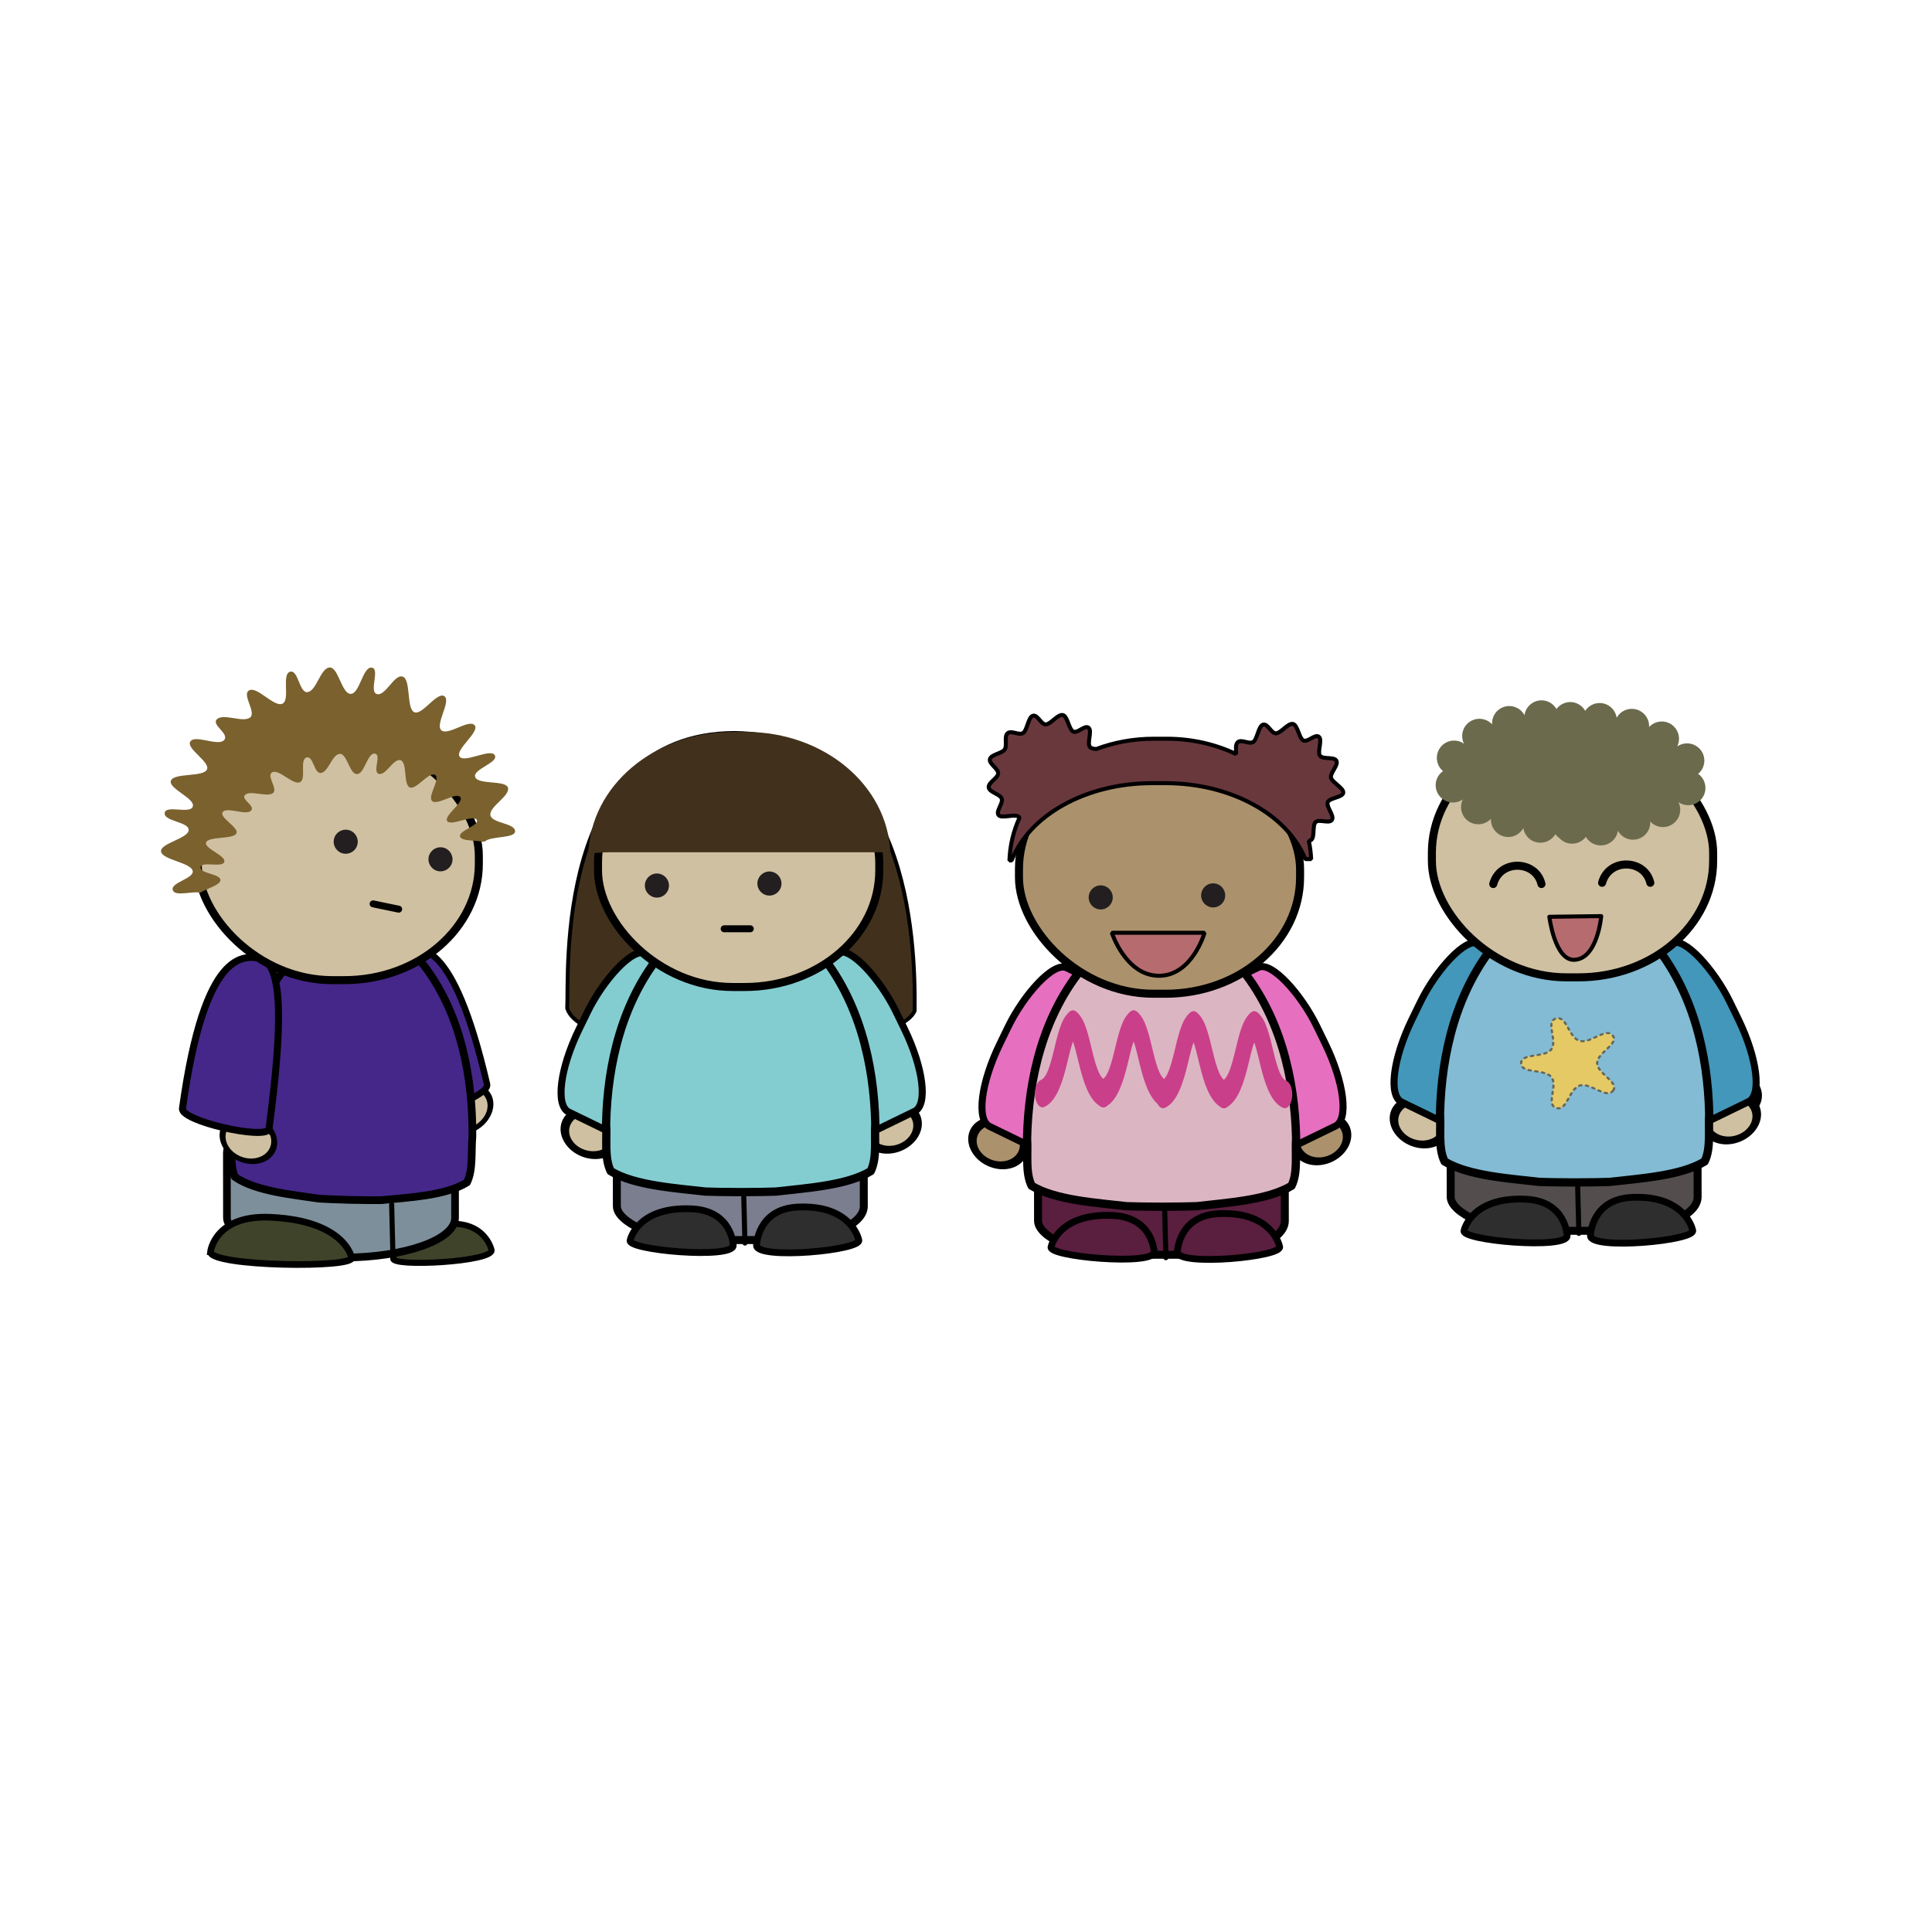 <svg:svg xmlns:dc="http://purl.org/dc/elements/1.1/" xmlns:ns2="http://creativecommons.org/ns#" xmlns:rdf="http://www.w3.org/1999/02/22-rdf-syntax-ns#" xmlns:svg="http://www.w3.org/2000/svg" height="362.545" id="svg3891" version="1.1" viewBox="-30.213 -125.253 362.545 362.545" width="362.545">
  <svg:g id="layer1" transform="translate(-9.001 -266.47)">
    <svg:path d="m-1064 429.36c0 65.722-60.889 119-136 119s-136-53.278-136-119 60.889-119 136-119 136 53.278 136 119z" fill="#ab926c" fill-rule="evenodd" id="path3954-8-5-7-3-4-8-9-1-7-1" stroke="#000" stroke-linecap="round" stroke-linejoin="round" stroke-width="42.641" transform="matrix(-.03 .013 .022 .032 120.67 357.56)" />
    <svg:rect fill="#e66fc0" fill-rule="evenodd" height="33.104" id="rect3252-4-6-2-2-4-1-2-9" rx="5.037" ry="14.753" stroke="#000" stroke-linecap="round" stroke-linejoin="round" stroke-width="1.319" transform="matrix(-.899 -.437 -.437 .899 0 0)" width="20.63" x="-317.8" y="212.2" />
    <svg:path d="m-1064 429.36c0 65.722-60.889 119-136 119s-136-53.278-136-119 60.889-119 136-119 136 53.278 136 119z" fill="#ab926c" fill-rule="evenodd" id="path3954-8-5-7-3-4-8-9-1-7-1-4" stroke="#000" stroke-linecap="round" stroke-linejoin="round" stroke-width="42.641" transform="matrix(.03 .013 -.022 .032 272.17 356.81)" />
    <svg:rect fill="#e66fc0" fill-rule="evenodd" height="33.104" id="rect3252-71-0-6-0-2-7-2" rx="5.037" ry="14.753" stroke="#000" stroke-linecap="round" stroke-linejoin="round" stroke-width="1.319" transform="rotate(-25.934)" width="20.63" x="36.525" y="384.24" />
    <svg:rect fill="#5a1e3f" fill-rule="evenodd" height="40.666" id="rect3252-6-7-2-7-0-8-8-6" rx="15.315" ry="6.354" stroke="#000" stroke-linecap="round" stroke-linejoin="round" stroke-width="1.494" transform="matrix(1 -0 .001 1 0 0)" width="46.31" x="173.21" y="336.01" />
    <svg:path d="m197.57 377.22-0.218-8.582" fill="none" id="path3928-9-81-8-0-8-6-6-5" stroke="#000" stroke-linecap="round" stroke-linejoin="round" stroke-width=".956" />
    <svg:path d="m199.73 376.14s0.17-6.802 7.708-7.171c10.14-0.497 11.456 6.128 11.456 6.128 0.904 1.976-19.244 3.825-19.164 1.043z" fill="#5a1e3f" id="path4010-7-1-8-9-3-9-0-7" stroke="#000" stroke-width="1.272" />
    <svg:path d="m195.36 376.15s-0.171-6.492-7.771-6.845c-10.223-0.475-11.55 5.849-11.55 5.849-0.911 1.886 19.402 3.651 19.321 0.996z" fill="#5a1e3f" id="path4010-1-9-1-1-1-7-7-0-9" stroke="#000" stroke-width="1.272" />
    <svg:path d="m196.96 314.79c-0.084 0-0.168 0.008-0.251 0.008-0.048 0-0.095 0-0.142-0.008h-0.221v0.018c-5.603 0.305-10.794 3.644-14.273 7.859-7.456 8.976-10.3 20.798-10.551 32.143 0.196 2.91-0.376 6.402 0.858 8.925 4.487 2.733 12.399 3.191 17.793 3.829 1.431 0.063 3.705 0.081 6.173 0.095v0.008c0.259 0 0.505 0 0.761-0.008 0.025-0 0.05 0 0.075 0 2.468-0.014 4.742-0.032 6.173-0.095 5.394-0.639 13.306-1.096 17.793-3.829 1.235-2.523 0.662-6.016 0.858-8.925-0.251-11.344-3.095-23.166-10.551-32.143-3.479-4.216-8.67-7.555-14.273-7.859v-0.026c-0.073-0-0.148 0-0.221 0z" fill="#dcb5c3" fill-rule="evenodd" id="path3932-5-3-8-0-8-6-6-0-8" stroke="#000" stroke-linecap="round" stroke-linejoin="round" stroke-width="1.554" />
    <svg:rect fill="#ab926c" fill-rule="evenodd" height="45.215" id="rect4240-4-5-4-7" rx="25.245" ry="21.854" stroke="#000" stroke-linecap="round" stroke-linejoin="bevel" stroke-width="1.507" width="52.751" x="170" y="282.48" />
    <svg:path d="m178.01 275.39c-0.909 0.078-2.081 1.706-2.944 1.766-0.921 0.064-1.557-1.887-2.449-1.625-0.892 0.262-1.07 2.771-1.86 3.25-0.79 0.479-2.212-0.582-2.897 0.048-0.685 0.628-0.033 2.195-0.518 2.991-0.485 0.796-2.477 0.931-2.779 1.813-0.302 0.882 1.607 1.817 1.531 2.732-0.077 0.915-1.928 1.719-1.766 2.638 0.161 0.918 2.067 1.19 2.426 2.049 0.359 0.858-1.151 2.383-0.589 3.108 0.562 0.725 3.01-0.276 3.744 0.306 0.074 0.059 0.146 0.118 0.188 0.212-1.137 2.495-1.797 5.196-1.884 8.03 0.139-0.018 0.284-0.031 0.424-0.047 3.252-8.388 13.799-14.483 26.375-14.483h2.449c12.457 0 22.924 5.982 26.281 14.247h1.083c-0.052-1.179-0.203-2.334-0.447-3.462 0.15 0.008 0.284-0.029 0.4-0.094 0.803-0.445 0.214-2.776 0.895-3.391s2.587 0.374 3.061-0.424c0.474-0.798-1.092-2.394-0.801-3.273 0.292-0.879 2.83-0.896 2.92-1.813 0.09-0.917-2.184-1.962-2.308-2.873-0.124-0.911 1.391-2.229 1.036-3.085-0.355-0.856-2.508-0.23-3.085-0.966-0.577-0.736 0.493-2.954-0.212-3.556-0.705-0.602-2.05 1.05-2.897 0.683-0.847-0.367-1.074-2.957-2.002-3.108-0.928-0.152-2.212 1.702-3.132 1.766-0.921 0.064-1.557-1.887-2.449-1.625-0.892 0.262-1.07 2.771-1.86 3.25-0.79 0.479-2.212-0.581-2.897 0.047-0.499 0.458-0.27 1.423-0.306 2.214-3.857-1.823-8.278-2.873-12.999-2.873h-2.449c-3.842 0-7.482 0.693-10.786 1.931-0.51-0.037-0.974-0.111-1.201-0.4-0.577-0.736 0.47-2.978-0.235-3.579-0.705-0.602-2.026 1.074-2.873 0.706-0.847-0.367-1.074-2.957-2.002-3.108-0.058-0.009-0.128-0.008-0.188 0z" fill="#69383d" fill-rule="evenodd" id="rect4240-2-3-3-6-6" stroke="#000002" stroke-linecap="round" stroke-linejoin="bevel" stroke-width=".754" />
    <svg:g fill="none" id="g8516-4" stroke="#ca3f8a" stroke-linecap="round" stroke-linejoin="bevel" stroke-width="39.402" transform="matrix(.311 0 0 .408 349.36 -693.31)">
      <svg:g id="g8472-0" transform="matrix(.229 0 0 .323 -434.24 1726.1)">
        <svg:g id="g8444-11">
          <svg:path d="m-560.32 2545.7c48.727-11.127 48.922-90.633 81.178-98.636" id="path8424-98" />
          <svg:path d="m-399.41 2545.7c-48.727-11.127-48.922-90.633-81.178-98.636" id="path8424-7-9" />
        </svg:g>
        <svg:g id="g8444-1-0" transform="translate(159.86 -0)">
          <svg:path d="m-560.32 2545.7c48.727-11.127 48.922-90.633 81.178-98.636" id="path8424-9-6" />
          <svg:path d="m-399.41 2545.7c-48.727-11.127-48.922-90.633-81.178-98.636" id="path8424-7-6-9" />
        </svg:g>
      </svg:g>
      <svg:g id="g8472-7-5" transform="matrix(.229 0 0 .323 -361.48 1726.5)">
        <svg:g id="g8444-7-1">
          <svg:path d="m-560.32 2545.7c48.727-11.127 48.922-90.633 81.178-98.636" id="path8424-97-1" />
          <svg:path d="m-399.41 2545.7c-48.727-11.127-48.922-90.633-81.178-98.636" id="path8424-7-2-5" />
        </svg:g>
        <svg:g id="g8444-1-7-6" transform="translate(159.86 -0)">
          <svg:path d="m-560.32 2545.7c48.727-11.127 48.922-90.633 81.178-98.636" id="path8424-9-3-0" />
          <svg:path d="m-399.41 2545.7c-48.727-11.127-48.922-90.633-81.178-98.636" id="path8424-7-6-5-3" />
        </svg:g>
      </svg:g>
    </svg:g>
    <svg:path d="m71.025 375.78s-1.164-5.508-8.41-4.861c-9.748 0.869-10.027 6.42-10.027 6.42-0.571 1.719 18.923 0.693 18.437-1.558z" fill="#3f432a" id="path4010-7-3-7-4-8-5-0" stroke="#000" stroke-width="1.134" />
    <svg:path d="m-1064 429.36c0 65.722-60.889 119-136 119s-136-53.278-136-119 60.889-119 136-119 136 53.278 136 119z" fill="#cfc0a1" fill-rule="evenodd" id="path3954-8-5-3-0-1-4-1-6" stroke="#000" stroke-linecap="round" stroke-linejoin="round" stroke-width="30.071" transform="matrix(.032 .008 -.017 .035 111.73 343.89)" />
    <svg:path d="m56.335 350.01c0.723 1.915 14.538-3.134 13.847-5.335-6.52-28.079-12.886-25.616-15.32-25.071-3.641 2.809-2.568 12.502 1.474 30.406z" fill="#45278a" id="path4553-8-2-8-8-9-7" stroke="#000" stroke-width="1.201" />
    <svg:g fill="#7d8f9a" id="g5194" stroke="#000" stroke-linecap="round" stroke-linejoin="round" transform="matrix(.754 0 0 .754 -144.61 -905.35)">
      <svg:rect fill-rule="evenodd" height="35.894" id="rect3252-6-7-2-7-1-6-3-5-6-00" rx="27.897" ry="9.878" stroke-width="1.912" transform="matrix(1 -0 .001 1 0 0)" width="56.771" x="218.45" y="1665.1" />
      <svg:path d="m261.42 1699.2-0.289-11.389" id="path3928-9-81-8-0-49-3-5-5-0" stroke-width="1.268" />
    </svg:g>
    <svg:path d="m46.154 315.19c-0.075-0.001-0.15 0-0.225 0-0.042 0-0.085-0.008-0.127-0.008-0.065 0-0.132-0.008-0.198-0.008v0.017c-5.015 0.176-9.745 3.299-12.969 7.307-6.908 8.533-9.773 19.92-10.309 30.899 0.095 2.822-0.512 6.191 0.522 8.661 3.934 2.742 10.991 3.353 15.793 4.086 1.277 0.092 3.308 0.157 5.513 0.223v0.008c0.232 0.008 0.452 0.008 0.68 0.013 0.023 0 0.044 0.001 0.067 0 2.206 0.039 4.238 0.07 5.519 0.039 4.837-0.504 11.919-0.778 16.003-3.329 1.173-2.417 0.757-5.811 1.012-8.624 0.087-10.99-2.13-22.497-8.546-31.348-2.993-4.156-7.539-7.5-12.538-7.914v-0.025c-0.065 0-0.132-0.008-0.198-0.008z" fill="#45278a" fill-rule="evenodd" id="path3932-5-3-3-6-1-5-5-5" stroke="#000" stroke-linecap="round" stroke-linejoin="round" stroke-width="1.446" />
    <svg:path d="m-1064 429.36c0 65.722-60.889 119-136 119s-136-53.278-136-119 60.889-119 136-119 136 53.278 136 119z" fill="#cfc0a1" fill-rule="evenodd" id="path3954-8-5-7-3-4-8-3" stroke="#000" stroke-linecap="round" stroke-linejoin="round" stroke-width="30.071" transform="matrix(-.03 .013 .022 .032 -20.044 356.8)" />
    <svg:path d="m18.298 376.08s0.818-6.905 11.218-6.438c13.99 0.628 15.231 7.519 15.231 7.519 1.074 2.112-26.798 1.741-26.448-1.081z" fill="#3f432a" id="path4010-1-9-2-6-6-6-8-8" stroke="#000" stroke-width="1.25" />
    <svg:path d="m29.263 353.09c-0.599 2.098-16.758-1.52-16.227-3.914 4.178-30.263 11.64-28.452 14.449-28.176 4.538 0.982 4.312 12.808 1.779 32.091z" fill="#45278a" id="path4553-7-9-8-3-9" stroke="#000" stroke-width="1.315" />
    <svg:rect fill="#cfc0a1" fill-rule="evenodd" height="45.215" id="rect4240-8-4-5" rx="25.245" ry="21.854" stroke="#000" stroke-linecap="round" stroke-linejoin="bevel" stroke-width="1.507" width="52.751" x="15.893" y="279.93" />
    <svg:path d="m48.802 310.83 4.801 0.995" fill="none" id="path3831-2-0-3-22-0-5" stroke="#000" stroke-linecap="round" stroke-linejoin="round" stroke-width="1.303" />
    <svg:g id="g456-8-2-1-1-7" transform="matrix(.413 .086 .086 -.413 45.873 299.63)">
      <svg:path d="m0 0c0-2.958-2.396-5.355-5.355-5.355-2.958 0-5.356 2.397-5.356 5.355 0 2.957 2.398 5.356 5.356 5.356 2.959 0 5.355-2.399 5.355-5.356" fill="#231f20" id="path458-3-6-8-7-1" />
    </svg:g>
    <svg:g id="g456-1-7-8-4-8" transform="matrix(.413 .086 .086 -.413 63.659 302.93)">
      <svg:path d="m0 0c0-2.958-2.396-5.355-5.355-5.355-2.958 0-5.356 2.397-5.356 5.355 0 2.957 2.398 5.356 5.356 5.356 2.959 0 5.355-2.399 5.355-5.356" fill="#231f20" id="path458-9-9-9-5-2" />
    </svg:g>
    <svg:path d="m33.474 267.24c1.341 0.08 1.552 4.158 3.094 3.844 1.645-0.335 2.346-4.426 4.027-4.611 1.681-0.186 2.287 4.941 3.99 4.955 1.703 0.014 2.266-5.114 3.938-4.932 1.672 0.182-0.589 4.561 1.015 4.97 1.604 0.409 3.246-3.825 4.821-3.273s0.665 5.864 2.124 6.645c1.459 0.781 4.265-3.857 5.667-2.988 1.402 0.87-1.815 5.393-0.526 6.424s5.125-2.168 6.22-0.972c1.095 1.195-3.714 4.588-2.817 5.891 0.897 1.303 5.86-1.646 6.614-0.244 0.754 1.402-4.275 2.63-3.673 4.109 0.602 1.48 5.78 0.488 6.148 2.01 0.368 1.523-3.498 3.498-3.312 5.081 0.186 1.583 4.565 1.471 4.636 3.032 0.064 1.403-4.526 0.89-5.617 1.911l-0.436 0.085c-1.353-0.326-3.88-0.068-4.249-0.922-0.489-1.131 3.724-2.127 3.108-3.197-0.616-1.07-4.801 1.251-5.537 0.258-0.736-0.993 3.326-3.644 2.424-4.552-0.902-0.908-4.148 1.588-5.213 0.807-1.065-0.78 1.65-4.289 0.489-4.944-1.161-0.655-3.541 2.921-4.752 2.335-1.21-0.586-0.394-4.677-1.703-5.087-1.309-0.41-2.713 2.868-4.047 2.569-1.335-0.299 0.587-3.686-0.806-3.81-1.393-0.124-1.909 3.842-3.329 3.847-1.421 0.008-1.862-3.954-3.267-3.796-1.405 0.159-2.059 3.304-3.435 3.576-1.376 0.272-1.439-3.307-2.78-2.89-1.342 0.417 0.058 4.134-1.247 4.647-1.304 0.516-3.887-2.5-5.146-1.89-1.259 0.61 1.218 3.241 0.045 3.965-1.173 0.724-4.073-0.593-5.114 0.246-1.04 0.839 1.984 2.067 1.052 3.015-0.932 0.948-4.539-0.791-5.292 0.247-0.754 1.039 3.182 2.945 2.54 4.041-0.642 1.097-5.146 0.495-5.657 1.631-0.511 1.135 3.78 2.498 3.407 3.681-0.373 1.183-4.287-0.217-4.446 1.008-0.159 1.225 3.752 1.21 3.722 2.424-0.022 0.915-2.578 1.568-3.766 2.339-1.575-0.316-4.697 0.771-5.165-0.437-0.574-1.48 4.156-2.202 3.707-3.71-0.449-1.508-5.691-2.02-5.92-3.564-0.229-1.544 5.165-2.457 5.183-4.037 0.018-1.58-4.675-1.601-4.502-3.194 0.173-1.593 4.856 0.289 5.286-1.245 0.43-1.534-4.704-3.373-4.108-4.843 0.596-1.47 5.987-0.627 6.74-2.045 0.753-1.418-3.985-3.954-3.098-5.295 0.888-1.341 5.218 0.97 6.322-0.25 1.103-1.22-2.531-2.878-1.297-3.955s4.726 0.68 6.121-0.245-1.6-4.372-0.1-5.147c1.5-0.775 4.642 3.175 6.199 2.526 1.556-0.649-0.166-5.483 1.436-6.006 0.101-0.031 0.196-0.045 0.286-0.038z" fill="#7a612e" fill-rule="evenodd" id="path4526-5-8-3-4-9" />
    <svg:g id="g5511" transform="matrix(.754 0 0 .754 5.232 102.47)">
      <svg:path d="m192.57 302.97c0.218-18.036-1.514-68.589-44.878-69.172-44.868 0.243-41.172 59.84-41.602 68.558 4.618 14.313 81.348 12.502 86.48 0.615z" fill="#41311c" id="path3804" stroke="#000" stroke-width=".952px" />
      <svg:path d="m-1064 429.36c0 65.722-60.889 119-136 119s-136-53.278-136-119 60.889-119 136-119 136 53.278 136 119z" fill="#cfc0a1" fill-rule="evenodd" id="path3954-8-5-7-3-4-8-9-1-79-8" stroke="#000" stroke-linecap="round" stroke-linejoin="round" stroke-width="42.641" transform="matrix(-.04 .018 .03 .042 51.13 336.88)" />
      <svg:rect fill="#83cdd1" fill-rule="evenodd" height="43.929" id="rect3252-4-6-2-2-8" rx="6.685" ry="19.577" stroke="#000" stroke-linecap="round" stroke-linejoin="round" stroke-width="1.751" transform="matrix(-.899 -.437 -.437 .899 0 0)" width="27.376" x="-260" y="204.76" />
      <svg:path d="m-1064 429.36c0 65.722-60.889 119-136 119s-136-53.278-136-119 60.889-119 136-119 136 53.278 136 119z" fill="#cfc0a1" fill-rule="evenodd" id="path3954-8-5-7-3-4-8-9-1-79-8-4" stroke="#000" stroke-linecap="round" stroke-linejoin="round" stroke-width="42.641" transform="matrix(.04 .018 -.03 .042 247.67 335.54)" />
      <svg:rect fill="#83cdd1" fill-rule="evenodd" height="43.929" id="rect3252-71-0-6-2" rx="6.685" ry="19.577" stroke="#000" stroke-linecap="round" stroke-linejoin="round" stroke-width="1.751" transform="rotate(-25.934)" width="27.376" x="9.04" y="335.23" />
      <svg:rect fill="#7b7e8e" fill-rule="evenodd" height="53.963" id="rect3252-6-7-2-7-0-4" rx="20.323" ry="8.431" stroke="#000" stroke-linecap="round" stroke-linejoin="round" stroke-width="1.982" transform="matrix(1 -0 .001 1 0 0)" width="61.453" x="118.1" y="306.05" />
      <svg:path d="m150.33 360.75-0.289-11.389" fill="none" id="path3928-9-81-8-0-5" stroke="#000" stroke-linecap="round" stroke-linejoin="round" stroke-width="1.268" />
      <svg:path d="m153.21 361.32s0.225-9.026 10.228-9.517c13.456-0.66 15.202 8.132 15.202 8.132 1.2 2.622-25.536 5.075-25.43 1.384z" fill="#2e2e2e" id="path4010-7-1-8-9-2" stroke="#000" stroke-width="1.689" />
      <svg:path d="m147.41 361.33s-0.227-8.616-10.312-9.084c-13.567-0.63-15.327 7.762-15.327 7.762-1.21 2.502 25.746 4.844 25.639 1.321z" fill="#2e2e2e" id="path4010-1-9-1-1-1-5" stroke="#000" stroke-width="1.689" />
      <svg:path d="m149.53 277.9c-0.111 0-0.222 0.01-0.333 0.01h-0.482v0.024c-7.436 0.404-14.324 4.835-18.94 10.43-9.895 11.912-13.668 27.599-14.001 42.653 0.26 3.861-0.5 8.496 1.139 11.844 5.954 3.627 16.453 4.234 23.611 5.082 1.899 0.084 4.916 0.108 8.192 0.126v0.01c0.344 0 0.671 0 1.01-0.01 0.033-0 0.066 0 0.1 0 3.276-0.018 6.293-0.042 8.192-0.126 7.157-0.848 17.657-1.455 23.611-5.082 1.639-3.348 0.879-7.983 1.139-11.844-0.333-15.054-4.107-30.742-14.001-42.653-4.616-5.594-11.505-10.026-18.94-10.43v-0.034h-0.293z" fill="#83cdd1" fill-rule="evenodd" id="path3932-5-3-8-0-8-0" stroke="#000" stroke-linecap="round" stroke-linejoin="round" stroke-width="2.062" />
      <svg:rect fill="#cfc0a1" fill-rule="evenodd" height="60" id="rect4240-6" rx="33.5" ry="29" stroke="#000" stroke-linecap="round" stroke-linejoin="bevel" stroke-width="2" width="70" x="113.76" y="237.03" />
      <svg:path d="m145.15 282.54h6.506" fill="none" id="path3831-2-0-3-8" stroke="#000" stroke-linecap="round" stroke-linejoin="round" stroke-width="1.729" />
      <svg:path d="m147.32 233.55c-19.613 0-35.431 13.458-35.95 30.324 1.761-0.228 3.567-0.381 5.404-0.381h69.738c-0.742-16.688-16.484-29.942-35.95-29.942h-3.242z" fill="#41311c" fill-rule="evenodd" id="rect4240-2-7" />
      <svg:g id="g456-8-2-5-9" transform="matrix(.56 0 0 -.56 131.42 271.78)">
        <svg:path d="m0 0c0-2.958-2.396-5.355-5.355-5.355-2.958 0-5.356 2.397-5.356 5.355 0 2.957 2.398 5.356 5.356 5.356 2.959 0 5.355-2.399 5.355-5.356" fill="#231f20" id="path458-3-6-6-0" />
      </svg:g>
      <svg:g id="g456-1-7-9-2" transform="matrix(.56 0 0 -.56 159.42 271.28)">
        <svg:path d="m0 0c0-2.958-2.396-5.355-5.355-5.355-2.958 0-5.356 2.397-5.356 5.355 0 2.957 2.398 5.356 5.356 5.356 2.959 0 5.355-2.399 5.355-5.356" fill="#231f20" id="path458-9-9-7-2" />
      </svg:g>
    </svg:g>
    <svg:g id="g3107" transform="matrix(.754 0 0 .754 -254 131.11)">
      <svg:path d="m-1064 429.36c0 65.722-60.889 119-136 119s-136-53.278-136-119 60.889-119 136-119 136 53.278 136 119z" fill="#ddc7b4" fill-rule="evenodd" id="path3954-7-1-4-1-7-6-8-1" stroke="#000" stroke-linecap="round" stroke-linejoin="round" stroke-width="30.071" transform="matrix(-.035 .03 .043 .034 678.96 307.17)" />
      <svg:path d="m-1064 429.36c0 65.722-60.889 119-136 119s-136-53.278-136-119 60.889-119 136-119 136 53.278 136 119z" fill="#cfc0a1" fill-rule="evenodd" id="path3954-8-5-7-3-4-8-9-1-79-7" stroke="#000" stroke-linecap="round" stroke-linejoin="round" stroke-width="42.641" transform="matrix(-.04 .018 .03 .042 601.29 296.24)" />
      <svg:rect fill="#4297ba" fill-rule="evenodd" height="43.929" id="rect3252-4-6-2-2-5-47-4" rx="6.685" ry="19.577" stroke="#000" stroke-linecap="round" stroke-linejoin="round" stroke-width="1.751" transform="matrix(-.899 -.437 -.437 .899 0 0)" width="27.376" x="-738.17" y="-72.684" />
      <svg:path d="m-1064 429.36c0 65.722-60.889 119-136 119s-136-53.278-136-119 60.889-119 136-119 136 53.278 136 119z" fill="#cfc0a1" fill-rule="evenodd" id="path3954-8-5-7-3-4-8-9-1-79-7-1" stroke="#000" stroke-linecap="round" stroke-linejoin="round" stroke-width="42.641" transform="matrix(.04 .018 -.03 .042 800.33 295.24)" />
      <svg:rect fill="#4297ba" fill-rule="evenodd" height="43.929" id="rect3252-71-0-6-7-4-1" rx="6.685" ry="19.577" stroke="#000" stroke-linecap="round" stroke-linejoin="round" stroke-width="1.751" transform="rotate(-25.934)" width="27.376" x="522.53" y="540.03" />
      <svg:rect fill="#534d4d" fill-rule="evenodd" height="53.963" id="rect3252-6-7-2-7-5-2-3" rx="20.323" ry="8.431" stroke="#000" stroke-linecap="round" stroke-linejoin="round" stroke-width="1.982" transform="matrix(1 -0 .001 1 0 0)" width="61.453" x="669.47" y="265.76" />
      <svg:path d="m701.68 320.36-0.289-11.389" fill="none" id="path3928-9-81-8-0-4-5-1" stroke="#000" stroke-linecap="round" stroke-linejoin="round" stroke-width="1.268" />
      <svg:path d="m704.56 320.93s0.225-9.026 10.228-9.517c13.456-0.66 15.202 8.132 15.202 8.132 1.2 2.622-25.536 5.075-25.43 1.384z" fill="#2e2e2e" id="path4010-7-1-8-9-17-5-7" stroke="#000" stroke-width="1.689" />
      <svg:path d="m698.76 320.94s-0.227-8.616-10.312-9.084c-13.567-0.63-15.327 7.762-15.327 7.762-1.21 2.502 25.746 4.844 25.639 1.321z" fill="#2e2e2e" id="path4010-1-9-1-1-1-71-0-2" stroke="#000" stroke-width="1.689" />
      <svg:path d="m700.88 237.51c-0.111 0-0.222 0.01-0.333 0.01h-0.482v0.024c-7.436 0.404-14.324 4.835-18.94 10.43-9.895 11.912-13.668 27.599-14.001 42.653 0.26 3.861-0.5 8.496 1.139 11.844 5.954 3.627 16.453 4.234 23.611 5.082 1.899 0.084 4.916 0.108 8.192 0.126v0.01c0.344 0 0.671 0 1.01-0.01 0.033-0 0.066 0 0.1 0 3.276-0.018 6.293-0.042 8.192-0.126 7.157-0.848 17.657-1.455 23.611-5.082 1.639-3.348 0.879-7.983 1.139-11.844-0.333-15.054-4.107-30.742-14.001-42.653-4.616-5.594-11.505-10.026-18.94-10.43v-0.034h-0.293z" fill="#82bbd3" fill-rule="evenodd" id="path3932-5-3-8-0-8-5-7-3" stroke="#000" stroke-linecap="round" stroke-linejoin="round" stroke-width="2.062" />
      <svg:rect fill="#cfc0a1" fill-rule="evenodd" height="60" id="rect4240-21-5-9" rx="33.5" ry="29" stroke="#000" stroke-linecap="round" stroke-linejoin="bevel" stroke-width="2" width="70" x="665.1" y="196.64" />
      <svg:path d="m680.37 233.42c1.707-6.227 10.604-5.922 12 0" fill="none" id="path4738-0-4-2-3" stroke="#000" stroke-linecap="round" stroke-linejoin="round" stroke-width="2" />
      <svg:g fill="#b66b6f" id="g588-0-6-2-8-2-5-6" stroke="#000" stroke-linecap="round" stroke-linejoin="round" stroke-width="2.322" transform="matrix(.431 0 0 -.431 711.41 241.57)">
        <svg:path d="m-9.675 0.387s-2.034-24.631-15.497-25.231c-11.323-0.504-14.454 24.844-14.454 24.844z" fill="#b66b6f" id="path590-4-20-9-2-9-1-2" stroke="#000" stroke-linecap="round" stroke-linejoin="round" stroke-width="2.322" />
      </svg:g>
      <svg:path d="m707.46 233.11c1.707-6.227 10.604-5.922 12 0" fill="none" id="path4738-0-9-5-4-6" stroke="#000" stroke-linecap="round" stroke-linejoin="round" stroke-width="2" />
      <svg:g id="g4837" transform="matrix(.859 0 0 .859 617.65 345.99)">
        <svg:path d="m87-183.16c-2.148 0-3.875 1.758-3.875 3.906s1.727 3.875 3.875 3.875 3.875-1.727 3.875-3.875-1.727-3.906-3.875-3.906zm8.344 0.5c-2.148 0-3.906 1.758-3.906 3.906 0 0.42 0.095 0.808 0.219 1.188 0.206 1.954 1.836 3.469 3.844 3.469 2.148 0 3.875-1.727 3.875-3.875 0-0.425-0.062-0.836-0.188-1.219-0.22-1.938-1.846-3.469-3.844-3.469zm8.5 0.281c-2.148 0-3.906 1.758-3.906 3.906s1.758 3.875 3.906 3.875 3.875-1.727 3.875-3.875-1.727-3.906-3.875-3.906zm-26.188 0.875c-2.148 0-3.875 1.758-3.875 3.906s1.727 3.875 3.875 3.875 3.906-1.727 3.906-3.875-1.758-3.906-3.906-3.906zm35.5 0.812c-2.148 0-3.875 1.727-3.875 3.875s1.727 3.906 3.875 3.906 3.906-1.758 3.906-3.906-1.758-3.875-3.906-3.875zm-44.15 2.88c-2.148 0-3.875 1.727-3.875 3.875s1.727 3.906 3.875 3.906 3.875-1.758 3.875-3.906-1.727-3.875-3.875-3.875zm52.844 0.781c-2.148 0-3.906 1.758-3.906 3.906s1.758 3.875 3.906 3.875 3.875-1.727 3.875-3.875-1.727-3.906-3.875-3.906zm-39.312 0.781c-0.056 0.017-0.094 0.042-0.094 0.125 0 0.775-1.682 2.595-2.875 3.094-1.507 0.63-2.741 0.588-4.188-0.188l-1.25-0.688-0.344 1.312c-0.686 2.549-3.71 4.217-6.25 3.438l-1.156-0.375 0.219 1.062c0.249 1.329-0.252 3.133-1.125 4.062l-0.656 0.688 0.844 1.656c0.649 1.27 0.807 1.959 0.656 2.938-0.184 1.193-0.179 1.247 0.5 1.031 2.655-0.843 5.507 0.483 6.469 3 0.319 0.835 0.646 1.531 0.719 1.531s0.494-0.241 0.938-0.531 1.51-0.531 2.344-0.531c2.02 0 3.741 1.078 4.531 2.844 0.472 1.054 0.643 1.224 0.812 0.781 0.12-0.314 0.72-0.864 1.344-1.25 1.593-0.985 3.847-0.959 5.438 0.094l1.219 0.844 1.125-0.938c2.215-1.849 4.958-1.595 7.156 0.656l1.25 1.281 0.875-0.781c1.656-1.535 4.69-1.465 6.312 0.156 0.522 0.521 1.002 0.954 1.094 0.969 0.092 0.015 0.476-0.563 0.844-1.312 1.188-2.42 4.063-3.292 6.531-1.969l1.219 0.625 0.375-1.281c0.806-2.69 3.397-4.157 6.094-3.438l1.25 0.344-0.188-1.375c-0.138-1.049 0.036-1.724 0.656-2.875l0.781-1.5-0.844-1.125c-0.693-0.914-0.875-1.515-0.875-3.062 0-1.704-0.059-1.863-0.562-1.594-0.869 0.465-3.182 0.365-4.25-0.188-1.175-0.608-2.193-1.989-2.5-3.406l-0.219-1.062-1.062 0.625c-1.272 0.776-3.566 0.85-4.906 0.156-1.108-0.573-2.344-2.169-2.344-3.031 0-0.507-0.124-0.448-0.906 0.281-1.337 1.247-2.188 1.594-3.844 1.594-1.015 0-1.863-0.253-2.688-0.812l-1.188-0.812-1.031 0.969c-1.476 1.379-3.524 1.613-5.5 0.656-0.832-0.403-1.494-0.816-1.5-0.938-0.006-0.121-0.214-0.507-0.469-0.844-0.446-0.589-0.518-0.593-1.531 0.156-0.793 0.586-1.479 0.781-2.812 0.781-1.505 0-1.994-0.16-3.156-1.094-0.696-0.559-1.114-0.8-1.281-0.75zm-20.875 4.75c-2.148 0-3.875 1.758-3.875 3.906s1.727 3.875 3.875 3.875 3.906-1.727 3.906-3.875-1.758-3.906-3.906-3.906zm67.5 0.812c-2.148 0-3.875 1.727-3.875 3.875s1.727 3.906 3.875 3.906 3.906-1.758 3.906-3.906-1.758-3.875-3.906-3.875zm-67.812 7.125c-2.148 0-3.906 1.727-3.906 3.875s1.758 3.906 3.906 3.906 3.875-1.758 3.875-3.906-1.727-3.875-3.875-3.875zm68.156 0.781c-2.148 0-3.875 1.758-3.875 3.906s1.727 3.875 3.875 3.875 3.875-1.727 3.875-3.875-1.727-3.906-3.875-3.906zm-60.834 5.53c-2.148 0-3.875 1.758-3.875 3.906s1.727 3.875 3.875 3.875 3.906-1.727 3.906-3.875-1.758-3.906-3.906-3.906zm53.5 0.812c-2.148 0-3.875 1.727-3.875 3.875s1.727 3.906 3.875 3.906 3.906-1.758 3.906-3.906-1.758-3.875-3.906-3.875zm-44.812 2.875c-2.148 0-3.906 1.727-3.906 3.875s1.758 3.906 3.906 3.906 3.875-1.758 3.875-3.906-1.727-3.875-3.875-3.875zm36.156 0.781c-2.148 0-3.875 1.758-3.875 3.906s1.727 3.875 3.875 3.875 3.875-1.727 3.875-3.875-1.727-3.906-3.875-3.906zm-18.5 0.375c-2.148 0-3.875 1.758-3.875 3.906 0 1.357 0.665 2.554 1.719 3.25 0.713 0.859 1.796 1.406 3 1.406 2.148 0 3.875-1.727 3.875-3.875 0-1.342-0.684-2.52-1.719-3.219-0.713-0.88-1.779-1.469-3-1.469zm-8.344 0.5c-2.148 0-3.875 1.758-3.875 3.906s1.727 3.875 3.875 3.875 3.906-1.727 3.906-3.875-1.758-3.906-3.906-3.906zm17.5 0.781c-2.148 0-3.875 1.758-3.875 3.906s1.727 3.875 3.875 3.875 3.906-1.727 3.906-3.875-1.758-3.906-3.906-3.906z" fill="#6b6a4d" fill-rule="evenodd" id="path3505-8-6" stroke="#6b6a4d" stroke-linecap="round" stroke-linejoin="round" stroke-width="2.222" />
      </svg:g>
      <svg:path d="m-816 74.362c-11.741 9.483-25.221-19.393-40.293-18.622-15.072 0.771-25.536 30.871-38.183 22.635-12.647-8.236 10.65-29.979 5.259-44.076-5.391-14.096-37.251-14.747-33.327-29.32 3.925-14.573 31.803 0.865 43.544-8.618s2.514-39.985 17.586-40.756c15.072-0.771 9.005 30.514 21.652 38.749 12.647 8.236 38.805-9.965 44.196 4.131 5.391 14.096-26.237 17.994-30.162 32.566-3.925 14.573 21.469 33.826 9.728 43.309z" fill="#e5c964" fill-rule="evenodd" id="path3930-6-5-5" stroke="#66665b" stroke-dasharray="3, 6" stroke-linecap="round" stroke-linejoin="round" stroke-width="3" transform="matrix(.182 -.046 .05 .169 854.96 234.77)" />
    </svg:g>
    <svg:g fill="#b66b6f" id="g588-0-5-62" stroke="#000" stroke-linecap="round" stroke-linejoin="bevel" stroke-width="2.322" transform="matrix(.325 0 0 -.325 204.83 316.25)">
      <svg:path d="m0 0s-7.141-24.844-26.332-24.844-27.225 24.844-27.225 24.844h53.557z" fill="#b66b6f" id="path590-4-2-1" stroke="#000" stroke-linecap="round" stroke-linejoin="bevel" stroke-width="2.322" />
    </svg:g>
    <svg:g id="g456-8-2-6" transform="matrix(.422 0 0 -.422 187.6 309.62)">
      <svg:path d="m0 0c0-2.958-2.396-5.355-5.355-5.355-2.958 0-5.356 2.397-5.356 5.355 0 2.957 2.398 5.356 5.356 5.356 2.959 0 5.355-2.399 5.355-5.356" fill="#231f20" id="path458-3-6-6" />
    </svg:g>
    <svg:g id="g456-1-7-6" transform="matrix(.422 0 0 -.422 208.7 309.24)">
      <svg:path d="m0 0c0-2.958-2.396-5.355-5.355-5.355-2.958 0-5.356 2.397-5.356 5.355 0 2.957 2.398 5.356 5.356 5.356 2.959 0 5.355-2.399 5.355-5.356" fill="#231f20" id="path458-9-9-6" />
    </svg:g>
  </svg:g>
</svg:svg>
